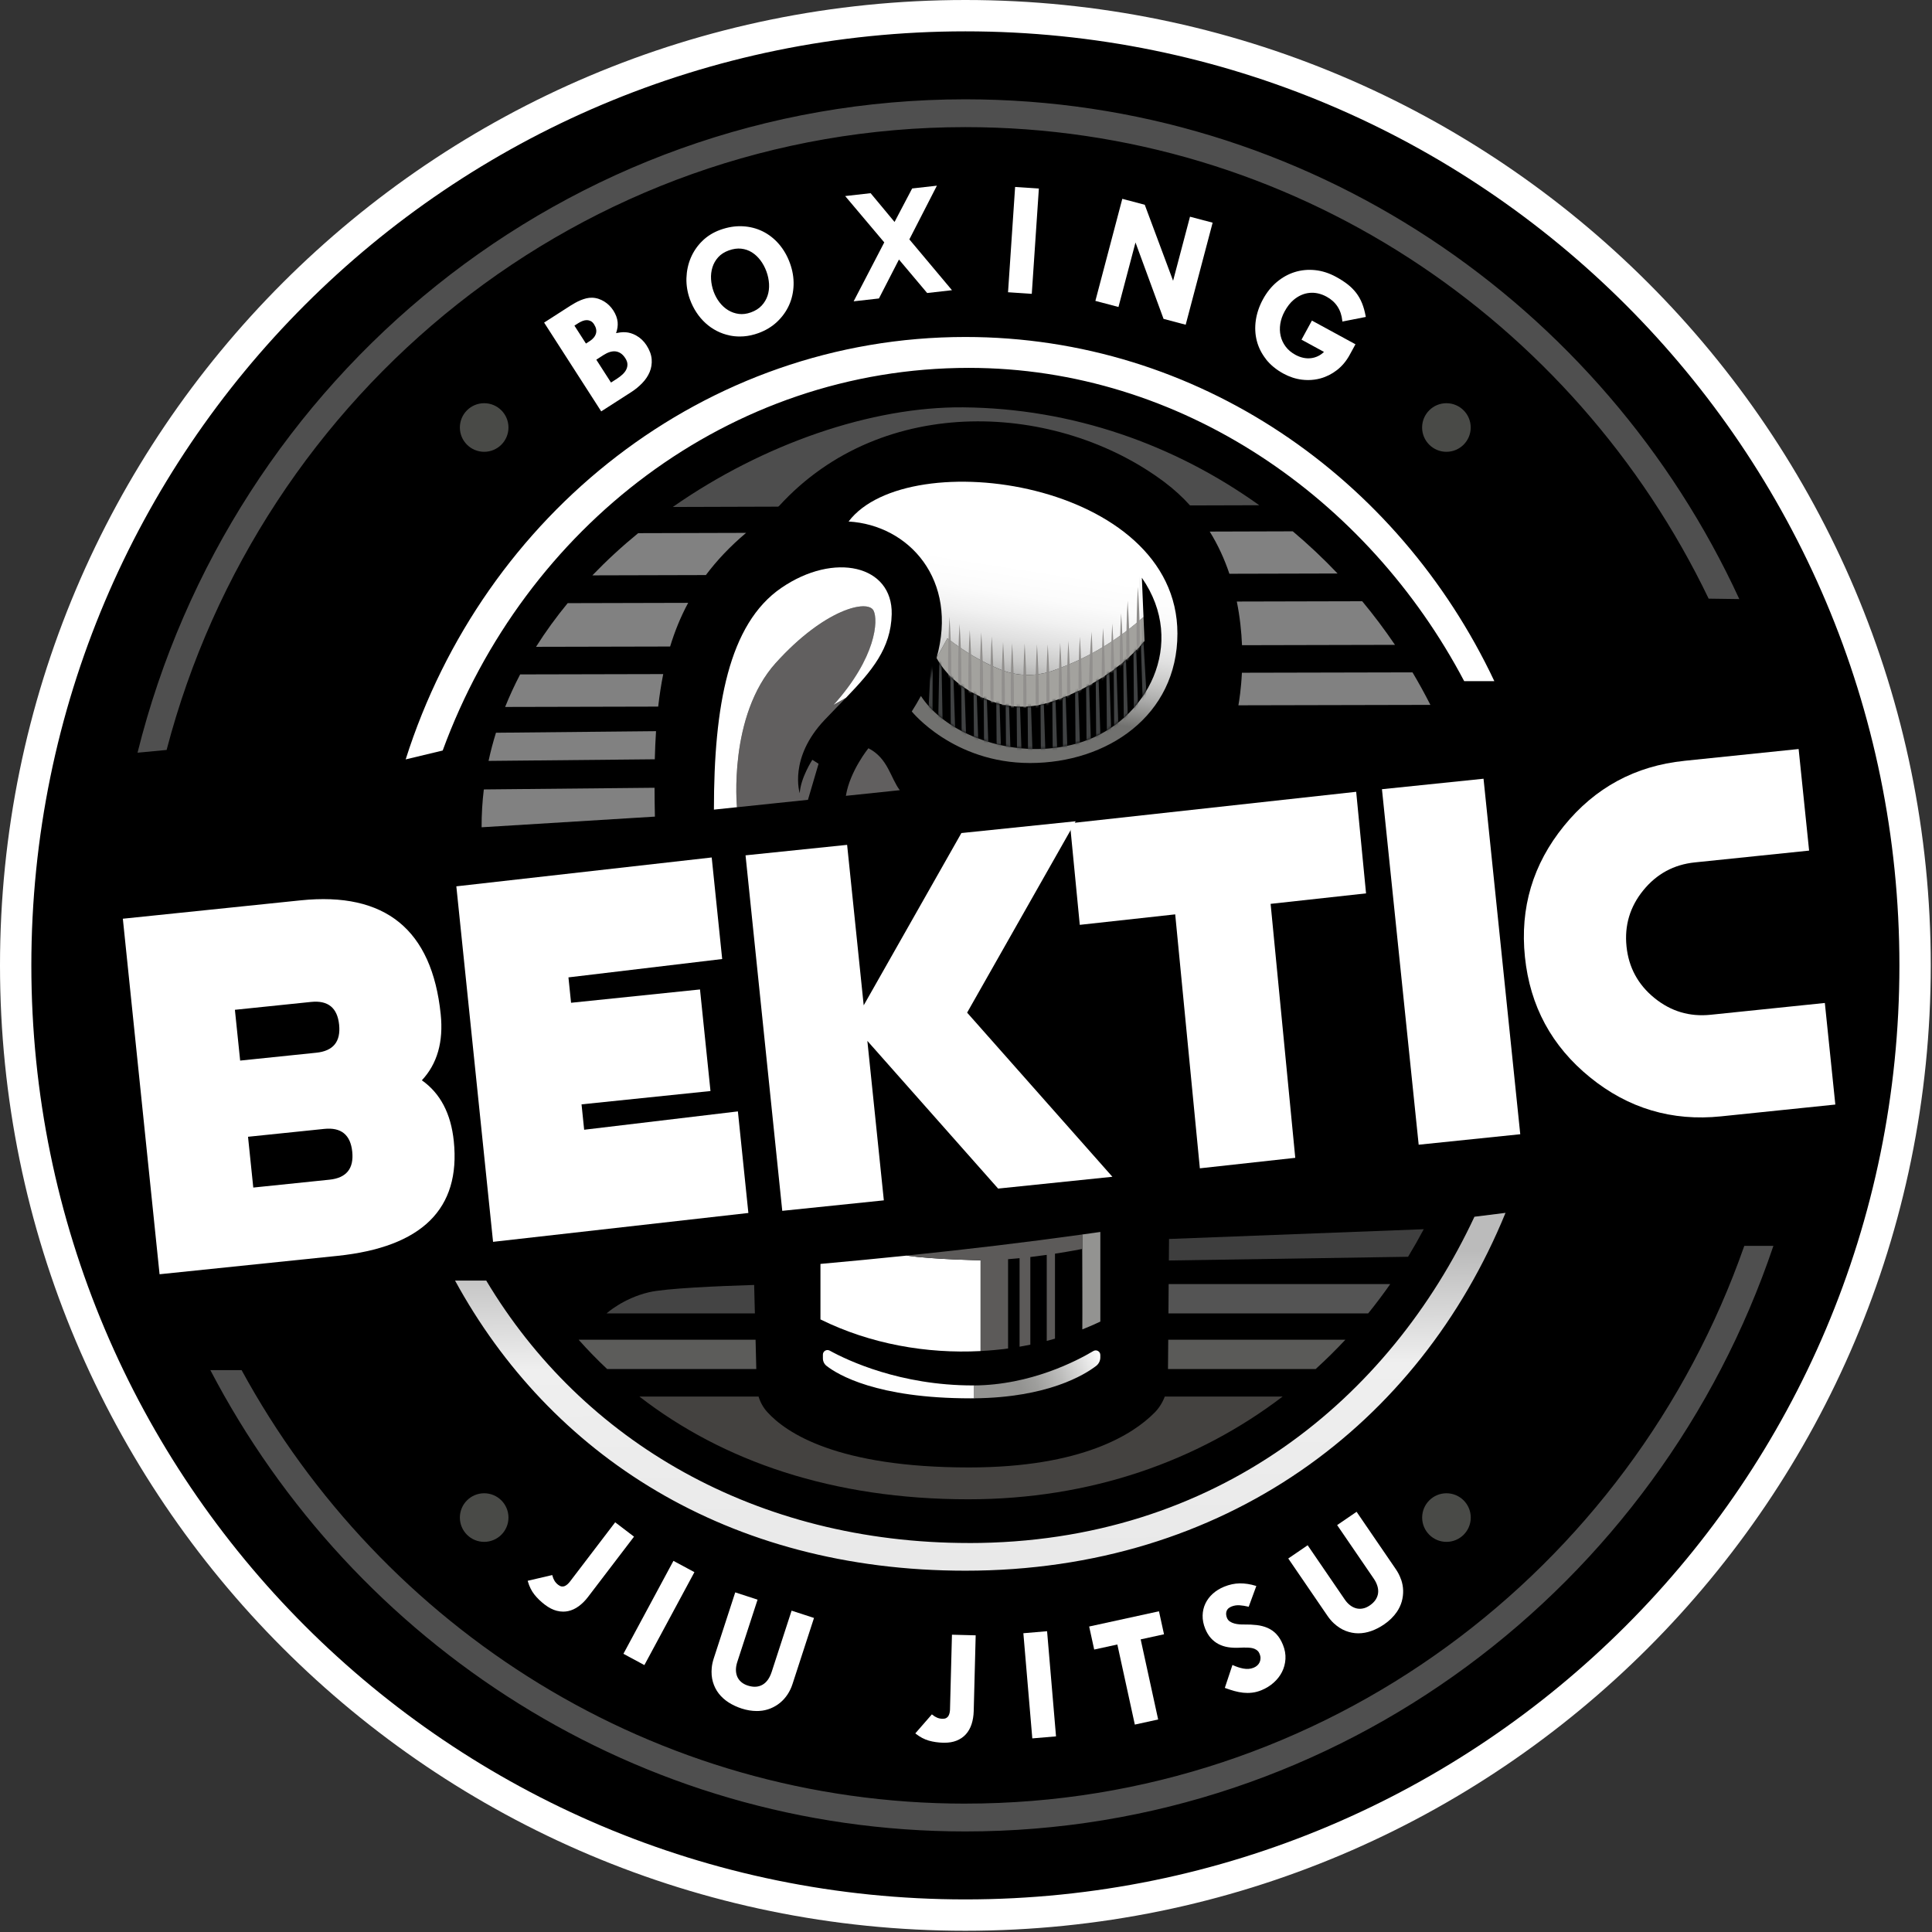 <svg width="776" height="776" viewBox="0 0 776 776" fill="none" xmlns="http://www.w3.org/2000/svg">
<rect x="0" y="0" width="776" height="776" fill="#333333" stroke="none"/>
<g clip-path="url(#clip0_2100_228)">
<mask id="mask0_2100_228" style="mask-type:luminance" maskUnits="userSpaceOnUse" x="369" y="233" width="97" height="69">
<path d="M433.62 299.17C427.74 301.06 421.6 301.93 415.53 301.93C396.36 301.93 377.84 293.27 369.77 280.86C372.58 275.64 374.63 270.59 375.98 265.78C380.01 273.04 386.9 278.96 397.88 282.98C404.96 285.57 412.65 285.79 419.89 283.67C435.59 279.06 450.33 269.03 458.58 259.04L458.18 249.51L457.53 233.91C475.77 260.09 459.57 290.83 433.62 299.18V299.17Z" fill="white"/>
</mask>
<g mask="url(#mask0_2100_228)">
<path d="M374.52 251.62L374.36 290.41L372.58 290.36L374.52 251.62Z" fill="#404243"/>
<path d="M377.51 243.72L378.4 292.25H376.62L377.51 243.72Z" fill="#404243"/>
<path d="M381.65 296.22L381.09 224.13L383.43 296.19L381.65 296.22Z" fill="#404243"/>
<path d="M385.97 297.79L385.4 225.7L387.75 297.76L385.97 297.79Z" fill="#404243"/>
<path d="M390.87 301.55L390.3 229.45L392.65 301.51L390.87 301.55Z" fill="#404243"/>
<path d="M394.88 303.2L394.32 231.11L396.66 303.17L394.88 303.2Z" fill="#404243"/>
<path d="M399.87 303.91L399.31 231.81L401.65 303.87L399.87 303.91Z" fill="#404243"/>
<path d="M403.58 302.74L403.01 230.65L405.36 302.71L403.58 302.74Z" fill="#404243"/>
<path d="M407.94 302.74L407.37 230.65L409.72 302.71L407.94 302.74Z" fill="#404243"/>
<path d="M412.3 302.8L411.74 230.71L414.08 302.77L412.3 302.8Z" fill="#404243"/>
<path d="M417.42 302.63L416.86 230.53L419.2 302.59L417.42 302.63Z" fill="#404243"/>
<path d="M422.12 302.45L421.55 230.35L423.9 302.41L422.12 302.45Z" fill="#404243"/>
<path d="M426.19 302.45L425.62 230.35L427.97 302.41L426.19 302.45Z" fill="#404243"/>
<path d="M431.19 301.11L430.63 229.01L432.97 301.07L431.19 301.11Z" fill="#404243"/>
<path d="M435.57 300.76L435.01 228.66L437.35 300.72L435.57 300.76Z" fill="#404243"/>
<path d="M439.41 300.29L438.85 228.2L441.19 300.26L439.41 300.29Z" fill="#404243"/>
<path d="M443.65 297.15L443.09 225.05L445.43 297.11L443.65 297.15Z" fill="#404243"/>
<path d="M446.56 297.15L446 225.05L448.34 297.11L446.56 297.15Z" fill="#404243"/>
<path d="M450.4 295.88L449.83 223.78L452.18 295.84L450.4 295.88Z" fill="#404243"/>
<path d="M454.41 290.35L453.85 218.25L456.19 290.31L454.41 290.35Z" fill="#404243"/>
<path d="M458.02 287.85L455.73 216.27L459.8 287.81L458.02 287.85Z" fill="#404243"/>
</g>
<mask id="mask1_2100_228" style="mask-type:luminance" maskUnits="userSpaceOnUse" x="375" y="233" width="84" height="53">
<path d="M458.58 259.03C450.33 269.03 435.6 279.06 419.89 283.66C412.65 285.78 404.96 285.56 397.88 282.97C386.9 278.95 380.02 273.03 375.98 265.77L380.3 257.94L379.61 246.24H433L449.3 237.51L457.53 233.9L458.18 249.5L458.58 259.03Z" fill="white"/>
</mask>
<g mask="url(#mask1_2100_228)">
<path d="M437.58 255.35C438.26 267.53 438.06 279.7 436.97 291.85C436.28 279.67 436.49 267.5 437.58 255.35Z" fill="#918F8D"/>
<path d="M381.12 249.37C382.02 262.5 382.08 275.65 381.29 288.79C380.39 275.66 380.34 262.51 381.12 249.37Z" fill="#918F8D"/>
<path d="M385.11 252.25C386.01 265.38 386.07 278.53 385.28 291.67C384.37 278.54 384.33 265.39 385.11 252.25Z" fill="#918F8D"/>
<path d="M389.17 254.62C390.07 267.75 390.13 280.89 389.34 294.03C388.43 280.9 388.38 267.76 389.17 254.62Z" fill="#918F8D"/>
<path d="M393.74 255.59C394.64 268.72 394.71 281.85 393.92 294.99C393.01 281.86 392.96 268.73 393.74 255.59Z" fill="#918F8D"/>
<path d="M397.9 257.17C398.8 270.3 398.87 283.43 398.08 296.56C397.17 283.44 397.12 270.3 397.9 257.17Z" fill="#918F8D"/>
<path d="M402.4 259.42C403.3 272.54 403.37 285.68 402.58 298.81C401.67 285.69 401.62 272.55 402.4 259.42Z" fill="#918F8D"/>
<path d="M405.99 259.89C406.89 273.01 406.96 286.14 406.18 299.27C405.27 286.15 405.21 273.02 405.99 259.89Z" fill="#918F8D"/>
<path d="M410.97 259.97C411.88 273.09 411.95 286.21 411.16 299.34C410.25 286.22 410.19 273.1 410.97 259.97Z" fill="#918F8D"/>
<path d="M415.86 260.34C416.77 273.45 416.84 286.58 416.05 299.7C415.14 286.59 415.08 273.46 415.86 260.34Z" fill="#918F8D"/>
<path d="M420.14 260.33C421.05 273.44 421.12 286.56 420.34 299.68C419.43 286.57 419.37 273.45 420.14 260.33Z" fill="#918F8D"/>
<path d="M425.09 259.76C426 272.87 426.07 285.98 425.29 299.1C424.37 286 424.31 272.88 425.09 259.76Z" fill="#918F8D"/>
<path d="M428.34 259.01C429.25 272.11 429.32 285.23 428.54 298.34C427.62 285.24 427.56 272.12 428.34 259.01Z" fill="#918F8D"/>
<path d="M432.9 257.3C433.81 270.4 433.89 283.51 433.11 296.61C432.19 283.51 432.13 270.4 432.9 257.3Z" fill="#918F8D"/>
<path d="M442.12 253.82C443.03 266.91 443.11 280.01 442.33 293.11C441.41 280.02 441.34 266.92 442.12 253.82Z" fill="#918F8D"/>
<path d="M445.78 252.1C446.69 265.18 446.77 278.28 446 291.38C445.08 278.3 445.01 265.2 445.78 252.1Z" fill="#918F8D"/>
<path d="M449.3 248.04C450.22 261.12 450.3 274.21 449.52 287.3C448.6 274.22 448.53 261.13 449.3 248.04Z" fill="#918F8D"/>
<path d="M451.88 243.06C452.8 256.14 452.88 269.22 452.1 282.31C451.18 269.24 451.11 256.15 451.88 243.06Z" fill="#918F8D"/>
<path d="M455.96 237.51C456.88 250.58 456.96 263.66 456.19 276.74C455.27 263.67 455.2 250.59 455.96 237.51Z" fill="#918F8D"/>
</g>
<path d="M387.43 771.33C599.209 771.33 770.89 599.649 770.89 387.87C770.89 176.091 599.209 4.41 387.43 4.41C175.651 4.41 3.97 176.091 3.97 387.87C3.97 599.649 175.651 771.33 387.43 771.33Z" fill="black"/>
<path d="M387.75 0C173.6 0 0 173.6 0 387.75C0 601.9 173.6 775.5 387.75 775.5C601.9 775.5 775.5 601.9 775.5 387.75C775.5 173.6 601.9 0 387.75 0ZM387.75 762.91C180.55 762.91 12.59 594.94 12.59 387.75C12.59 180.56 180.55 12.59 387.75 12.59C594.95 12.59 762.91 180.56 762.91 387.75C762.91 594.94 594.94 762.91 387.75 762.91Z" fill="white"/>
<path d="M497.41 283.29L574.53 283.12C572.27 278.68 569.88 274.32 567.34 270.06L498.82 270.21C498.49 276.83 497.72 281.59 497.41 283.28V283.29Z" fill="#818181"/>
<path d="M493.8 230.46L537.24 230.35C531.56 224.37 525.55 218.71 519.25 213.41L485.89 213.51C489.31 219.02 491.88 224.75 493.8 230.47V230.46Z" fill="#818181"/>
<path d="M312.87 203.29C354.69 157.41 425.06 161.69 467.63 193.58C471.54 196.51 474.97 199.67 477.99 203.01L505.78 202.93C471.75 178.55 430.74 164 386.87 163.61C350.2 163.29 306.7 178.17 270.23 203.63L312.53 203.5C312.64 203.43 312.75 203.35 312.86 203.28L312.87 203.29Z" fill="#4D4D4D"/>
<path d="M498.87 259.15L560.3 259.01C556.19 252.95 551.8 247.1 547.14 241.49L496.77 241.61C498.03 247.79 498.64 253.75 498.86 259.15H498.87Z" fill="#818181"/>
<path d="M260.57 519.06C250.22 521.53 243.64 527.53 243.64 527.53H303.2L302.91 516.11C288.62 516.55 267.25 517.46 260.56 519.06H260.57Z" fill="#444444"/>
<path d="M469.13 549.88H528.45C532.58 546.12 536.56 542.2 540.37 538.12H469.23L469.13 549.88Z" fill="#5A5A58"/>
<path d="M463.68 567.45C455.17 576.04 434.64 589.41 389.22 589.41C336.29 589.41 315.74 575.52 308.17 567.14C306.55 565.35 305.38 563.22 304.68 560.94H256.83C290.3 586.89 334.44 602.2 388.93 602.2C438.08 602.2 481.09 586.9 515.17 560.94H467.84C466.93 563.35 465.54 565.58 463.7 567.44L463.68 567.45Z" fill="#444240"/>
<path d="M303.47 538.12H232.42C236.05 542.21 239.86 546.13 243.86 549.88H303.77L303.48 538.12H303.47Z" fill="#5C5C5A"/>
<path d="M469.31 527.53H549.54C552.62 523.72 555.57 519.8 558.39 515.77H469.4L469.31 527.53Z" fill="#545454"/>
<path d="M469.55 497.64L469.48 506.28L565.56 504.79C567.76 501.17 569.86 497.48 571.86 493.72L469.55 497.64Z" fill="#3E3E3E"/>
<path d="M276.4 242.14L228.01 242.26C223.39 247.88 219.13 253.73 215.3 259.8L269.16 259.68C271.03 253.54 273.4 247.71 276.4 242.15V242.14Z" fill="#818181"/>
<path d="M299.69 214.03L256.32 214.15C249.84 219.45 243.69 225.12 237.93 231.1L283.52 230.98C287.95 225.06 293.28 219.43 299.69 214.02V214.03Z" fill="#818181"/>
<path d="M262.89 316.41L194.33 317.08C193.73 322.07 193.42 327.14 193.44 332.28L263.05 328C262.96 324.04 262.91 320.18 262.9 316.41H262.89Z" fill="#818181"/>
<path d="M263.49 293.68L199.21 294.31C198.05 298.03 197.05 301.8 196.23 305.62L263 304.97C263.1 301.11 263.26 297.35 263.5 293.69L263.49 293.68Z" fill="#818181"/>
<path d="M266.39 270.75L208.92 270.88C206.69 275.15 204.67 279.5 202.89 283.95L264.37 283.81C264.88 279.31 265.55 274.96 266.39 270.75Z" fill="#818181"/>
<path d="M364.11 504.33C364.11 504.33 364.08 504.33 364.07 504.33C352.72 505.5 341.22 506.61 329.54 507.66V529.95C349.5 539.81 372.09 543.8 393.86 542.66V506.21C393.86 506.21 375.2 505.89 364.1 504.33H364.11Z" fill="white"/>
<path d="M434.69 495.84V501.65C434.69 501.65 434.79 528.75 434.72 533.96C437.18 532.99 439.6 531.95 441.96 530.82V494.82C439.56 495.17 437.12 495.5 434.7 495.84H434.69Z" fill="#939391"/>
<path d="M364.07 504.32C364.07 504.32 364.1 504.32 364.11 504.32C375.21 505.88 393.87 506.2 393.87 506.2V542.65C397.58 542.46 401.26 542.12 404.9 541.63V505.76C406.44 505.65 407.98 505.51 409.52 505.36V540.91C410.97 540.66 412.41 540.39 413.84 540.1V504.89C416.13 504.62 418.35 504.33 420.43 504.03V538.58C421.54 538.29 422.64 537.99 423.74 537.68V503.55C430.2 502.55 434.7 501.65 434.7 501.65V495.84C412.02 499 388.44 501.81 364.08 504.32H364.07Z" fill="#5C5A59"/>
<path d="M390.81 556.47C361.57 556.47 340.45 546.45 333.24 542.48C332.01 541.81 330.52 542.7 330.52 544.09V545.59C330.52 546.78 331.06 547.89 331.99 548.62C336.5 552.14 352.15 561.65 389.84 561.65C390.33 561.65 390.8 561.65 391.28 561.64V556.47C391.12 556.47 390.97 556.47 390.81 556.47Z" fill="url(#paint0_linear_2100_228)"/>
<path d="M439.17 542.64C432.37 546.69 413.8 556.33 391.28 556.47V561.64C420.83 561.35 435.62 552.2 440.28 548.62C441.34 547.8 441.95 546.54 441.95 545.19V544.24C441.95 542.81 440.39 541.92 439.16 542.65L439.17 542.64Z" fill="url(#paint1_linear_2100_228)"/>
<path d="M398.31 281.68C405.47 284.3 413.26 284.52 420.57 282.38C436.45 277.72 451.35 267.58 459.69 257.47L459.29 247.83C450.18 255.86 438.62 263.84 422.85 269.39C415.95 271.82 408.43 271.66 401.66 268.87C394.27 265.83 387.24 261.64 380.54 256.36L376.17 264.28C380.25 271.62 387.21 277.61 398.31 281.67V281.68Z" fill="#A3A29E"/>
<path d="M387.75 51.06C518.98 51.06 632.42 128.32 686.29 240.45C688.96 240.47 693.92 240.54 698.6 240.62C643.96 122.04 525.32 39.89 387.76 39.89C227.42 39.89 92.78 151.51 55.24 302.33L66.92 301.22C104.57 157.2 233.93 51.06 387.75 51.06Z" fill="#4F4F4F"/>
<path d="M387.75 724.44C262.56 724.44 153.58 654.13 97.04 550.32H84.49C142.03 660.53 256.24 735.61 387.75 735.61C538.28 735.61 666.15 637.23 712.3 500.4H700.61C654.92 630.94 532.11 724.43 387.75 724.43V724.44Z" fill="#4F4F4F"/>
<path d="M389.16 147.76C474.31 147.76 549.28 199.93 588.1 273.59H600.21C561.57 191.69 480.95 135.35 387.74 135.35C283.03 135.35 194.21 206.45 162.94 305.02L177.81 301.45C210.81 211.49 292.99 147.76 389.15 147.76H389.16Z" fill="white"/>
<path d="M389.16 619.76C303.84 619.76 234 579.14 195.3 514.35H182.77C220.97 584.33 292.04 630.88 387.75 630.88C491.96 630.88 570 572.01 604.7 487.15C600.19 487.73 594.98 488.38 592.22 488.71C558.31 561.27 488.99 619.77 389.16 619.77V619.76Z" fill="url(#paint2_linear_2100_228)"/>
<path d="M580.98 619.3C586.37 619.3 590.74 614.93 590.74 609.54C590.74 604.15 586.37 599.78 580.98 599.78C575.589 599.78 571.22 604.15 571.22 609.54C571.22 614.93 575.589 619.3 580.98 619.3Z" fill="#494A47"/>
<path d="M194.47 619.3C199.86 619.3 204.23 614.93 204.23 609.54C204.23 604.15 199.86 599.78 194.47 599.78C189.08 599.78 184.71 604.15 184.71 609.54C184.71 614.93 189.08 619.3 194.47 619.3Z" fill="#494A47"/>
<path d="M194.47 181.47C199.86 181.47 204.23 177.1 204.23 171.71C204.23 166.32 199.86 161.95 194.47 161.95C189.08 161.95 184.71 166.32 184.71 171.71C184.71 177.1 189.08 181.47 194.47 181.47Z" fill="#494A47"/>
<path d="M580.96 181.47C586.351 181.47 590.72 177.1 590.72 171.71C590.72 166.32 586.351 161.95 580.96 161.95C575.57 161.95 571.2 166.32 571.2 171.71C571.2 177.1 575.57 181.47 580.96 181.47Z" fill="#494A47"/>
<path d="M326.28 305.18C326.28 305.18 321.57 312.42 321.22 318.59C321.22 318.59 316.66 304.5 331.22 289.15C334.21 285.99 337.1 283.07 339.8 280.27L334.84 283.1C351.99 264 352.78 249.18 350.9 245.3C348.6 240.55 331.16 244.59 311.64 266.24C292.42 287.55 296.02 324.23 296.02 324.23L324.52 321.25L328.78 306.77L326.29 305.19L326.28 305.18Z" fill="#615F5F"/>
<path d="M311.63 266.24C331.16 244.59 348.59 240.55 350.89 245.3C352.77 249.18 351.98 264.01 334.83 283.1L339.79 280.27C350.21 269.45 357.85 260.44 358.16 246.71C358.59 227.04 335.1 221.56 313.84 236.12C292.63 250.64 286.75 283.68 286.75 325.19L296.01 324.22C296.01 324.22 292.41 287.54 311.63 266.23V266.24Z" fill="white"/>
<path d="M348.81 300.53C348.81 300.53 341.42 309.65 339.79 319.45C339.78 319.52 339.76 319.58 339.75 319.65L361.41 317.38C357.69 312.54 356.69 304.54 348.81 300.54V300.53Z" fill="#615F5F"/>
<path d="M472.92 254.47C472.92 287.47 444.69 306.47 413.75 306.47C382.81 306.47 366.22 285.76 366.22 285.76C367.56 283.66 368.78 281.59 369.89 279.54C378.05 292.09 396.78 300.85 416.16 300.85C422.3 300.85 428.5 299.97 434.45 298.06C460.69 289.62 477.07 258.53 458.63 232.06L459.29 247.83C450.18 255.87 438.62 263.84 422.85 269.39C415.95 271.82 408.42 271.66 401.66 268.87C394.27 265.83 387.24 261.64 380.54 256.37L376.17 264.29C385.02 232.89 365.12 210.9 340.84 209.47C364.75 177.88 472.92 193.22 472.92 254.47Z" fill="url(#paint3_linear_2100_228)"/>
<mask id="mask2_2100_228" style="mask-type:luminance" maskUnits="userSpaceOnUse" x="369" y="232" width="98" height="69">
<path d="M434.45 298.06C428.5 299.97 422.3 300.85 416.16 300.85C396.78 300.85 378.05 292.09 369.89 279.54C372.73 274.26 374.8 269.16 376.17 264.29C380.25 271.63 387.21 277.62 398.31 281.68C405.47 284.3 413.25 284.52 420.57 282.38C436.45 277.72 451.35 267.58 459.69 257.47L459.29 247.83L458.63 232.06C477.07 258.53 460.69 289.62 434.45 298.06Z" fill="white"/>
</mask>
<g mask="url(#mask2_2100_228)">
<path d="M374.69 249.98L374.53 289.2L372.73 289.15L374.69 249.98Z" fill="#404243"/>
<path d="M377.72 241.98L378.62 291.06H376.82L377.72 241.98Z" fill="#404243"/>
<path d="M381.91 295.08L381.34 222.18L383.71 295.04L381.91 295.08Z" fill="#404243"/>
<path d="M386.27 296.66L385.7 223.76L388.07 296.63L386.27 296.66Z" fill="#404243"/>
<path d="M391.22 300.46L390.65 227.56L393.02 300.42L391.22 300.46Z" fill="#404243"/>
<path d="M395.28 302.14L394.71 229.24L397.08 302.1L395.28 302.14Z" fill="#404243"/>
<path d="M400.33 302.85L399.76 229.95L402.13 302.81L400.33 302.85Z" fill="#404243"/>
<path d="M404.08 301.67L403.51 228.77L405.88 301.64L404.08 301.67Z" fill="#404243"/>
<path d="M408.49 301.67L407.92 228.77L410.29 301.64L408.49 301.67Z" fill="#404243"/>
<path d="M412.9 301.73L412.33 228.83L414.7 301.7L412.9 301.73Z" fill="#404243"/>
<path d="M418.07 301.55L417.5 228.65L419.87 301.52L418.07 301.55Z" fill="#404243"/>
<path d="M422.82 301.37L422.25 228.47L424.62 301.33L422.82 301.37Z" fill="#404243"/>
<path d="M426.94 301.37L426.37 228.47L428.74 301.33L426.94 301.37Z" fill="#404243"/>
<path d="M432 300.02L431.43 227.12L433.8 299.98L432 300.02Z" fill="#404243"/>
<path d="M436.43 299.66L435.86 226.76L438.23 299.63L436.43 299.66Z" fill="#404243"/>
<path d="M440.31 299.19L439.74 226.29L442.11 299.16L440.31 299.19Z" fill="#404243"/>
<path d="M444.6 296.01L444.03 223.11L446.4 295.98L444.6 296.01Z" fill="#404243"/>
<path d="M447.54 296.01L446.97 223.11L449.34 295.98L447.54 296.01Z" fill="#404243"/>
<path d="M451.42 294.73L450.85 221.83L453.22 294.69L451.42 294.73Z" fill="#404243"/>
<path d="M455.48 289.14L454.91 216.24L457.28 289.1L455.48 289.14Z" fill="#404243"/>
<path d="M459.13 286.61L456.81 214.23L460.93 286.57L459.13 286.61Z" fill="#404243"/>
</g>
<mask id="mask3_2100_228" style="mask-type:luminance" maskUnits="userSpaceOnUse" x="376" y="232" width="84" height="52">
<path d="M459.69 257.47C451.35 267.58 436.45 277.72 420.57 282.38C413.25 284.52 405.47 284.3 398.31 281.68C387.21 277.62 380.25 271.63 376.17 264.29L380.54 256.37L379.84 244.54H433.83L450.31 235.71L458.63 232.06L459.29 247.83L459.69 257.47Z" fill="white"/>
</mask>
<g mask="url(#mask3_2100_228)">
<path d="M438.46 253.75C439.15 266.06 438.95 278.37 437.85 290.66C437.16 278.35 437.37 266.04 438.46 253.75Z" fill="#918F8D"/>
<path d="M381.36 247.7C382.27 260.98 382.33 274.27 381.53 287.56C380.62 274.28 380.57 260.99 381.36 247.7Z" fill="#918F8D"/>
<path d="M385.41 250.61C386.32 263.89 386.38 277.18 385.58 290.47C384.66 277.19 384.61 263.9 385.41 250.61Z" fill="#918F8D"/>
<path d="M389.51 253.01C390.42 266.29 390.48 279.58 389.68 292.86C388.76 279.58 388.71 266.29 389.51 253.01Z" fill="#918F8D"/>
<path d="M394.13 253.99C395.04 267.26 395.11 280.55 394.31 293.83C393.39 280.56 393.34 267.27 394.13 253.99Z" fill="#918F8D"/>
<path d="M398.34 255.59C399.25 268.86 399.32 282.14 398.52 295.42C397.6 282.15 397.55 268.87 398.34 255.59Z" fill="#918F8D"/>
<path d="M402.89 257.87C403.8 271.14 403.87 284.42 403.07 297.7C402.15 284.43 402.1 271.15 402.89 257.87Z" fill="#918F8D"/>
<path d="M406.52 258.34C407.43 271.61 407.5 284.89 406.71 298.16C405.79 284.89 405.73 271.61 406.52 258.34Z" fill="#918F8D"/>
<path d="M411.55 258.42C412.47 271.68 412.54 284.96 411.74 298.23C410.82 284.97 410.76 271.69 411.55 258.42Z" fill="#918F8D"/>
<path d="M416.5 258.79C417.42 272.05 417.49 285.32 416.7 298.59C415.78 285.33 415.72 272.06 416.5 258.79Z" fill="#918F8D"/>
<path d="M420.82 258.78C421.74 272.04 421.81 285.3 421.02 298.57C420.09 285.31 420.04 272.05 420.82 258.78Z" fill="#918F8D"/>
<path d="M425.83 258.2C426.75 271.45 426.82 284.72 426.03 297.98C425.1 284.73 425.04 271.47 425.83 258.2Z" fill="#918F8D"/>
<path d="M429.12 257.45C430.04 270.7 430.12 283.96 429.33 297.22C428.4 283.97 428.34 270.71 429.12 257.45Z" fill="#918F8D"/>
<path d="M433.73 255.72C434.65 268.96 434.73 282.22 433.94 295.47C433.01 282.23 432.95 268.97 433.73 255.72Z" fill="#918F8D"/>
<path d="M443.05 252.21C443.97 265.44 444.05 278.69 443.27 291.94C442.34 278.71 442.27 265.46 443.05 252.21Z" fill="#918F8D"/>
<path d="M446.75 250.46C447.67 263.69 447.76 276.93 446.97 290.17C446.04 276.94 445.97 263.7 446.75 250.46Z" fill="#918F8D"/>
<path d="M450.31 246.36C451.24 259.59 451.32 272.82 450.53 286.06C449.6 272.83 449.53 259.6 450.31 246.36Z" fill="#918F8D"/>
<path d="M452.92 241.32C453.85 254.54 453.93 267.77 453.14 281.01C452.21 267.79 452.14 254.56 452.92 241.32Z" fill="#918F8D"/>
<path d="M457.04 235.71C457.97 248.92 458.05 262.15 457.27 275.38C456.34 262.17 456.27 248.94 457.04 235.71Z" fill="#918F8D"/>
</g>
<path d="M64.09 511.8L49.34 369.01L120.74 361.63C154.74 358.12 173.49 373.36 177.01 407.36C178.16 418.44 175.63 427.29 169.44 433.91C176.85 439.12 181.13 447.27 182.27 458.36C185.08 485.56 169.48 500.91 135.49 504.43L64.09 511.81V511.8ZM94.35 405.59L96.46 425.99L127.06 422.83C133.86 422.13 136.91 418.38 136.21 411.58C135.51 404.78 131.76 401.73 124.96 402.43L94.36 405.59H94.35ZM99.62 456.59L101.73 476.99L132.33 473.83C139.13 473.13 142.18 469.38 141.48 462.58C140.78 455.78 137.03 452.73 130.23 453.43L99.63 456.59H99.62Z" fill="white"/>
<path d="M285.86 344.4L290.07 385.2L228.32 392.57L229.37 402.77L281.16 397.42L285.37 438.22L233.58 443.57L234.63 453.77L296.38 446.4L300.59 487.2L198.04 498.79L183.29 356L285.84 344.41L285.86 344.4Z" fill="white"/>
<path d="M348.38 418.08L355 482.13L314.2 486.34L299.45 343.55L340.25 339.34L346.91 403.8L386.15 334.6L432.05 329.86L388.45 406.73L446.8 472.66L400.9 477.4L348.39 418.09L348.38 418.08Z" fill="white"/>
<path d="M520.26 465.05L481.93 469.26L472.03 367.26L433.7 371.47L429.74 330.67L544.72 318.03L548.68 358.83L510.35 363.04L520.25 465.04L520.26 465.05Z" fill="white"/>
<path d="M595.87 312.78L610.62 455.57L569.82 459.78L555.07 316.99L595.87 312.78Z" fill="white"/>
<path d="M676.53 305.59L722.43 300.85L726.64 341.65L680.74 346.39C672.31 347.26 665.41 351 660.04 357.6C654.67 364.2 652.43 371.72 653.3 380.15C654.17 388.58 657.91 395.48 664.51 400.85C671.11 406.22 678.63 408.46 687.06 407.59L732.96 402.85L737.17 443.65L691.27 448.39C671.55 450.43 654 445.2 638.62 432.7C623.24 420.2 614.53 404.09 612.5 384.37C610.46 364.65 615.69 347.1 628.19 331.72C640.69 316.34 656.8 307.63 676.52 305.6L676.53 305.59Z" fill="white"/>
<path d="M241.46 165.25L253.52 157.5C255.16 156.45 256.65 155.23 257.95 153.88C259.27 152.52 260.27 151.02 260.94 149.43C261.61 147.82 261.88 146.1 261.75 144.3C261.61 142.5 260.92 140.62 259.68 138.69C258.59 137 257.17 135.66 255.46 134.72C254.72 134.32 254 134.02 253.33 133.82C252.66 133.62 251.97 133.49 251.29 133.45C250.61 133.4 249.91 133.43 249.19 133.51C248.64 133.58 248.05 133.68 247.45 133.8C248 132.25 248.21 130.76 248.08 129.38C247.93 127.84 247.35 126.27 246.34 124.7C245.88 123.99 245.34 123.32 244.73 122.71C244.12 122.1 243.44 121.56 242.71 121.11C241.98 120.66 241.2 120.3 240.38 120.02C239.55 119.75 238.7 119.6 237.83 119.58C237.06 119.56 236.27 119.64 235.49 119.83C234.72 120.02 233.95 120.28 233.2 120.59C232.46 120.9 231.72 121.26 231.02 121.65C230.31 122.04 229.65 122.44 229.05 122.82L218.55 129.57L241.32 164.98L241.48 165.23L241.46 165.25ZM251.52 148.48C251.17 149.17 250.66 149.81 250.03 150.4C249.38 151 248.66 151.56 247.9 152.05L245.41 153.65L239.51 144.47L242.4 142.61C243.23 142.08 244.06 141.67 244.87 141.41C245.66 141.15 246.44 141.06 247.18 141.13C247.91 141.2 248.62 141.46 249.29 141.89C249.97 142.33 250.59 142.99 251.15 143.86C251.7 144.72 252 145.54 252.01 146.31C252.03 147.08 251.86 147.8 251.52 148.47V148.48ZM235.72 128.6C236.26 128.6 236.79 128.73 237.28 128.97C237.77 129.22 238.22 129.65 238.61 130.26C239.44 131.56 239.7 132.8 239.37 133.96C239.03 135.13 238.19 136.16 236.87 137.01L235.35 137.99L230.72 130.79L232.3 129.78C232.85 129.43 233.43 129.14 234.02 128.91C234.59 128.7 235.17 128.58 235.72 128.58V128.6Z" fill="white"/>
<path d="M293.08 134.75C294.39 135.02 295.75 135.16 297.13 135.16C297.65 135.16 298.18 135.14 298.7 135.1C300.63 134.96 302.62 134.52 304.61 133.8C307.51 132.75 310.03 131.23 312.1 129.28C314.17 127.33 315.8 125.08 316.92 122.59C318.05 120.1 318.66 117.37 318.75 114.47C318.84 111.58 318.35 108.64 317.29 105.72C316.23 102.78 314.73 100.2 312.85 98.02C310.97 95.84 308.77 94.13 306.31 92.92C303.85 91.71 301.14 91.02 298.25 90.88C295.36 90.73 292.35 91.22 289.29 92.32C286.47 93.34 284.02 94.87 282.03 96.84C280.03 98.82 278.49 101.1 277.43 103.62C276.37 106.14 275.8 108.87 275.71 111.72C275.63 114.57 276.1 117.43 277.1 120.2C277.78 122.09 278.67 123.87 279.73 125.48C280.79 127.1 282.02 128.54 283.38 129.78C284.74 131.02 286.25 132.07 287.88 132.91C289.51 133.75 291.24 134.36 293.04 134.73L293.08 134.75ZM297.7 99.88C299.26 100.05 300.7 100.54 301.98 101.34C303.27 102.15 304.43 103.23 305.43 104.55C306.43 105.88 307.25 107.4 307.86 109.08C308.45 110.7 308.79 112.37 308.89 114.04C308.98 115.7 308.79 117.29 308.3 118.76C307.81 120.23 307.02 121.56 305.93 122.74C304.85 123.91 303.39 124.83 301.61 125.47C299.92 126.08 298.3 126.29 296.76 126.09C295.22 125.89 293.78 125.39 292.47 124.59C291.16 123.79 289.99 122.73 288.99 121.43C287.99 120.13 287.19 118.65 286.61 117.05C286.04 115.46 285.7 113.81 285.6 112.14C285.5 110.47 285.69 108.86 286.16 107.36C286.62 105.87 287.4 104.51 288.47 103.32C289.53 102.14 290.97 101.22 292.73 100.58C294.48 99.95 296.15 99.71 297.71 99.88H297.7Z" fill="white"/>
<path d="M382.37 116.56L365.25 96.15L376.31 74.58L366.37 75.7L359.3 89.15L349.69 77.59L339.47 78.75L355.17 97.36L342.87 121.03L353.03 119.88L361.07 104.24L372.4 117.69L382.37 116.56Z" fill="white"/>
<path d="M407.729 75.088L404.883 117.383L414.421 118.024L417.267 75.73L407.729 75.088Z" fill="white"/>
<path d="M487.06 89.44L477.97 87.04L471.18 112.77L459.8 82.25L450.78 79.86L440.04 120.57L439.96 120.85L449.24 123.3L456.08 97.39L467.35 128.08L476.24 130.43L486.99 89.72L487.06 89.44Z" fill="white"/>
<path d="M508.48 144.29C510.26 146.55 512.63 148.5 515.52 150.07C517.91 151.37 520.41 152.19 522.95 152.5C523.77 152.6 524.58 152.65 525.39 152.65C527.09 152.65 528.75 152.43 530.37 151.99C532.75 151.34 534.99 150.21 537.02 148.63C539.05 147.05 540.77 145 542.11 142.53L544.43 138.28L526.94 128.76L522.76 136.43L531.79 141.35C531.06 142.05 530.28 142.61 529.45 143.01C528.51 143.47 527.53 143.76 526.52 143.87C525.51 143.98 524.47 143.93 523.43 143.7C522.38 143.47 521.34 143.07 520.32 142.52C518.69 141.63 517.36 140.52 516.39 139.21C515.41 137.9 514.73 136.46 514.38 134.91C514.02 133.36 513.98 131.73 514.24 130.05C514.51 128.37 515.09 126.7 515.96 125.1C517.03 123.13 518.25 121.57 519.59 120.45C521.54 118.81 523.69 117.86 525.97 117.64C528.25 117.42 530.56 117.93 532.82 119.16C536.57 121.2 538.7 124.46 539.14 128.83L539.17 129.15L548.58 127.3L548.53 127.02C548.18 125.08 547.69 123.32 547.07 121.79C546.45 120.25 545.65 118.85 544.69 117.6C543.73 116.36 542.57 115.2 541.24 114.17C539.91 113.14 538.34 112.13 536.57 111.17C533.84 109.69 531.03 108.79 528.22 108.5C525.4 108.21 522.66 108.47 520.08 109.27C517.5 110.07 515.07 111.41 512.87 113.25C510.67 115.09 508.79 117.43 507.28 120.21C505.79 122.95 504.82 125.78 504.41 128.62C503.99 131.47 504.13 134.25 504.8 136.88C505.47 139.52 506.72 142.01 508.5 144.27L508.48 144.29Z" fill="white"/>
<path d="M254.67 617.22L247.09 611.44L228.99 635.17C228.66 635.61 228.3 636 227.93 636.33C227.57 636.65 227.19 636.9 226.79 637.07C226.41 637.23 226 637.27 225.58 637.21C225.15 637.15 224.69 636.93 224.21 636.56C223.6 636.09 223.1 635.55 222.73 634.94C222.36 634.32 222.07 633.64 221.89 632.91L221.82 632.63L211.95 634.93L212.03 635.22C212.61 637.23 213.48 638.99 214.63 640.45C215.77 641.9 217.19 643.27 218.84 644.53C220.45 645.76 222.06 646.58 223.62 646.98C224.5 647.21 225.37 647.32 226.22 647.32C226.89 647.32 227.55 647.25 228.2 647.11C229.67 646.8 231.1 646.14 232.45 645.15C233.79 644.17 235.06 642.91 236.21 641.39L254.48 617.44L254.66 617.21L254.67 617.22Z" fill="white"/>
<path d="M250.54 664L250.4 664.26L258.82 668.79L278.78 631.72L278.91 631.46L270.49 626.93L250.54 664Z" fill="white"/>
<path d="M309.9 671.66C309.52 672.82 309.03 673.83 308.43 674.67C307.84 675.5 307.14 676.17 306.34 676.64C305.55 677.11 304.65 677.4 303.65 677.48C302.65 677.56 301.53 677.4 300.32 677.01C299.27 676.67 298.39 676.18 297.68 675.56C296.98 674.94 296.45 674.22 296.11 673.41C295.77 672.6 295.59 671.69 295.59 670.72C295.59 669.74 295.76 668.71 296.1 667.65L304.28 642.51L295.31 639.59L286.68 666.12C286.25 667.43 285.99 668.68 285.88 669.84C285.68 671.9 285.84 673.83 286.34 675.55C286.84 677.28 287.63 678.85 288.69 680.21C289.74 681.57 291.07 682.77 292.63 683.78C294.19 684.78 295.95 685.61 297.86 686.23C299.92 686.9 301.97 687.24 303.96 687.24C304.29 687.24 304.63 687.23 304.96 687.21C306.56 687.12 308.07 686.78 309.47 686.21C310.87 685.64 312.16 684.88 313.3 683.95C314.44 683.02 315.45 681.9 316.3 680.62C317.14 679.34 317.82 677.94 318.3 676.45L326.95 649.86L317.95 646.93L309.91 671.65L309.9 671.66Z" fill="white"/>
<path d="M381.59 686.42C381.58 686.97 381.52 687.5 381.41 687.99C381.31 688.46 381.14 688.89 380.92 689.26C380.7 689.61 380.41 689.88 380.02 690.08C379.64 690.28 379.14 690.38 378.53 690.36C377.76 690.34 377.04 690.19 376.39 689.91C375.73 689.63 375.1 689.24 374.52 688.76L374.3 688.58L367.64 696.22L367.88 696.41C369.53 697.7 371.27 698.62 373.05 699.13C374.82 699.64 376.78 699.92 378.85 699.98C379.01 699.98 379.18 699.98 379.34 699.98C381.16 699.98 382.78 699.71 384.16 699.16C385.67 698.57 386.94 697.7 387.95 696.58C388.96 695.47 389.73 694.09 390.25 692.5C390.76 690.92 391.05 689.15 391.1 687.25L391.89 656.84L382.36 656.59L381.58 686.42H381.59Z" fill="white"/>
<path d="M420.566 655.186L411.04 655.996L414.631 698.234L424.157 697.424L420.566 655.186Z" fill="white"/>
<path d="M465.51 647.18L437.75 653.24L437.47 653.3L439.49 662.55L448.79 660.52L455.81 692.69L465.18 690.64L458.16 658.47L467.53 656.42L465.51 647.18Z" fill="white"/>
<path d="M512.66 656.33C511.62 655.26 510.43 654.42 509.1 653.85C507.79 653.28 506.32 652.9 504.75 652.72C503.19 652.54 501.5 652.46 499.75 652.49C499.19 652.5 498.53 652.49 497.81 652.43C497.11 652.38 496.42 652.26 495.76 652.08C495.11 651.9 494.5 651.63 493.97 651.27C493.46 650.93 493.07 650.45 492.83 649.86C492.43 648.87 492.37 647.95 492.65 647.13C492.93 646.31 493.57 645.71 494.6 645.29C495.65 644.86 496.76 644.69 497.89 644.77C499.05 644.86 500.2 645.04 501.3 645.31L501.55 645.37L504.61 637.03L504.32 636.94C502.17 636.27 500.05 635.96 497.97 635.97C495.9 636 493.79 636.45 491.68 637.31C489.95 638.02 488.42 638.96 487.14 640.11C485.86 641.26 484.86 642.59 484.16 644.06C483.46 645.53 483.08 647.15 483.04 648.87C483 650.59 483.35 652.4 484.1 654.24C484.7 655.7 485.45 656.95 486.35 657.95C487.25 658.95 488.3 659.77 489.46 660.37C490.62 660.97 491.91 661.39 493.29 661.61C494.66 661.82 496.14 661.89 497.68 661.82C498.9 661.75 500.01 661.74 500.97 661.77C501.49 661.78 502.02 661.83 502.54 661.9C503.05 661.98 503.53 662.11 503.96 662.3C504.39 662.49 504.78 662.74 505.12 663.06C505.46 663.37 505.74 663.8 505.95 664.33C506.18 664.9 506.3 665.47 506.29 666.03C506.29 666.59 506.17 667.11 505.97 667.59C505.76 668.07 505.45 668.51 505.04 668.9C504.63 669.29 504.12 669.61 503.53 669.85C502.87 670.12 502.19 670.27 501.5 670.32C500.79 670.36 500.09 670.32 499.4 670.19C498.7 670.06 497.99 669.88 497.31 669.65C496.62 669.42 495.95 669.16 495.31 668.87L495.02 668.74L491.96 677.95L492.23 678.05C493.42 678.49 494.62 678.87 495.78 679.2C496.96 679.53 498.16 679.76 499.36 679.89C499.92 679.95 500.48 679.98 501.05 679.98C501.7 679.98 502.35 679.94 502.99 679.86C504.2 679.72 505.44 679.39 506.68 678.88C508.49 678.14 510.13 677.13 511.54 675.88C512.96 674.63 514.09 673.18 514.91 671.58C515.73 669.97 516.2 668.21 516.31 666.35C516.42 664.48 516.08 662.55 515.29 660.61C514.57 658.86 513.69 657.42 512.65 656.34L512.66 656.33Z" fill="white"/>
<path d="M562.74 634.43C562.25 632.98 561.55 631.59 560.66 630.3L545.04 607.46L544.88 607.22L537.07 612.56L551.74 634.01C552.43 635.01 552.93 636.03 553.23 637.01C553.53 637.99 553.63 638.95 553.52 639.87C553.41 640.79 553.08 641.67 552.54 642.51C552 643.35 551.19 644.14 550.14 644.86C549.23 645.48 548.3 645.89 547.38 646.06C546.46 646.24 545.57 646.21 544.72 645.99C543.87 645.76 543.04 645.35 542.27 644.76C541.49 644.17 540.78 643.4 540.15 642.48L525.39 620.9L525.23 620.66L517.44 625.98L533.19 649.01C533.97 650.14 534.79 651.12 535.65 651.92C537.17 653.33 538.78 654.39 540.46 655.04C542.13 655.69 543.85 656.03 545.57 656.03H545.59C547.31 656.03 549.07 655.71 550.82 655.09C552.56 654.47 554.29 653.58 555.95 652.44C558.04 651.01 559.76 649.32 561.06 647.42C561.96 646.1 562.62 644.7 563.03 643.24C563.43 641.79 563.62 640.31 563.58 638.83C563.54 637.35 563.27 635.87 562.77 634.43H562.74Z" fill="white"/>
</g>
<defs>
<linearGradient id="paint0_linear_2100_228" x1="390.52" y1="561.91" x2="330.41" y2="546.15" gradientUnits="userSpaceOnUse">
<stop offset="0.22" stop-color="#FEFEFE"/>
<stop offset="0.28" stop-color="#FEFEFE"/>
<stop offset="1" stop-color="#FEFEFE"/>
</linearGradient>
<linearGradient id="paint1_linear_2100_228" x1="388.66" y1="564.34" x2="441.72" y2="542.93" gradientUnits="userSpaceOnUse">
<stop offset="0.39" stop-color="#939391"/>
<stop offset="0.5" stop-color="#9E9E9C"/>
<stop offset="0.68" stop-color="#BCBCBB"/>
<stop offset="0.92" stop-color="#EDEDED"/>
<stop offset="1" stop-color="white"/>
</linearGradient>
<linearGradient id="paint2_linear_2100_228" x1="393.61" y1="484.23" x2="394.67" y2="624.34" gradientUnits="userSpaceOnUse">
<stop offset="0.14" stop-color="#BBBBBB"/>
<stop offset="0.46" stop-color="#EFEFEF"/>
<stop offset="1" stop-color="#E9E9E9"/>
</linearGradient>
<linearGradient id="paint3_linear_2100_228" x1="396.69" y1="299.35" x2="407.98" y2="227.12" gradientUnits="userSpaceOnUse">
<stop offset="0.22" stop-color="#71716F"/>
<stop offset="0.27" stop-color="#848482"/>
<stop offset="0.37" stop-color="#A9A9A8"/>
<stop offset="0.48" stop-color="#C8C8C7"/>
<stop offset="0.6" stop-color="#E0E0E0"/>
<stop offset="0.72" stop-color="#F1F1F1"/>
<stop offset="0.84" stop-color="#FBFBFB"/>
<stop offset="1" stop-color="white"/>
</linearGradient>
<clipPath id="clip0_2100_228">
<rect width="775.5" height="775.5" fill="white"/>
</clipPath>
</defs>
</svg>

